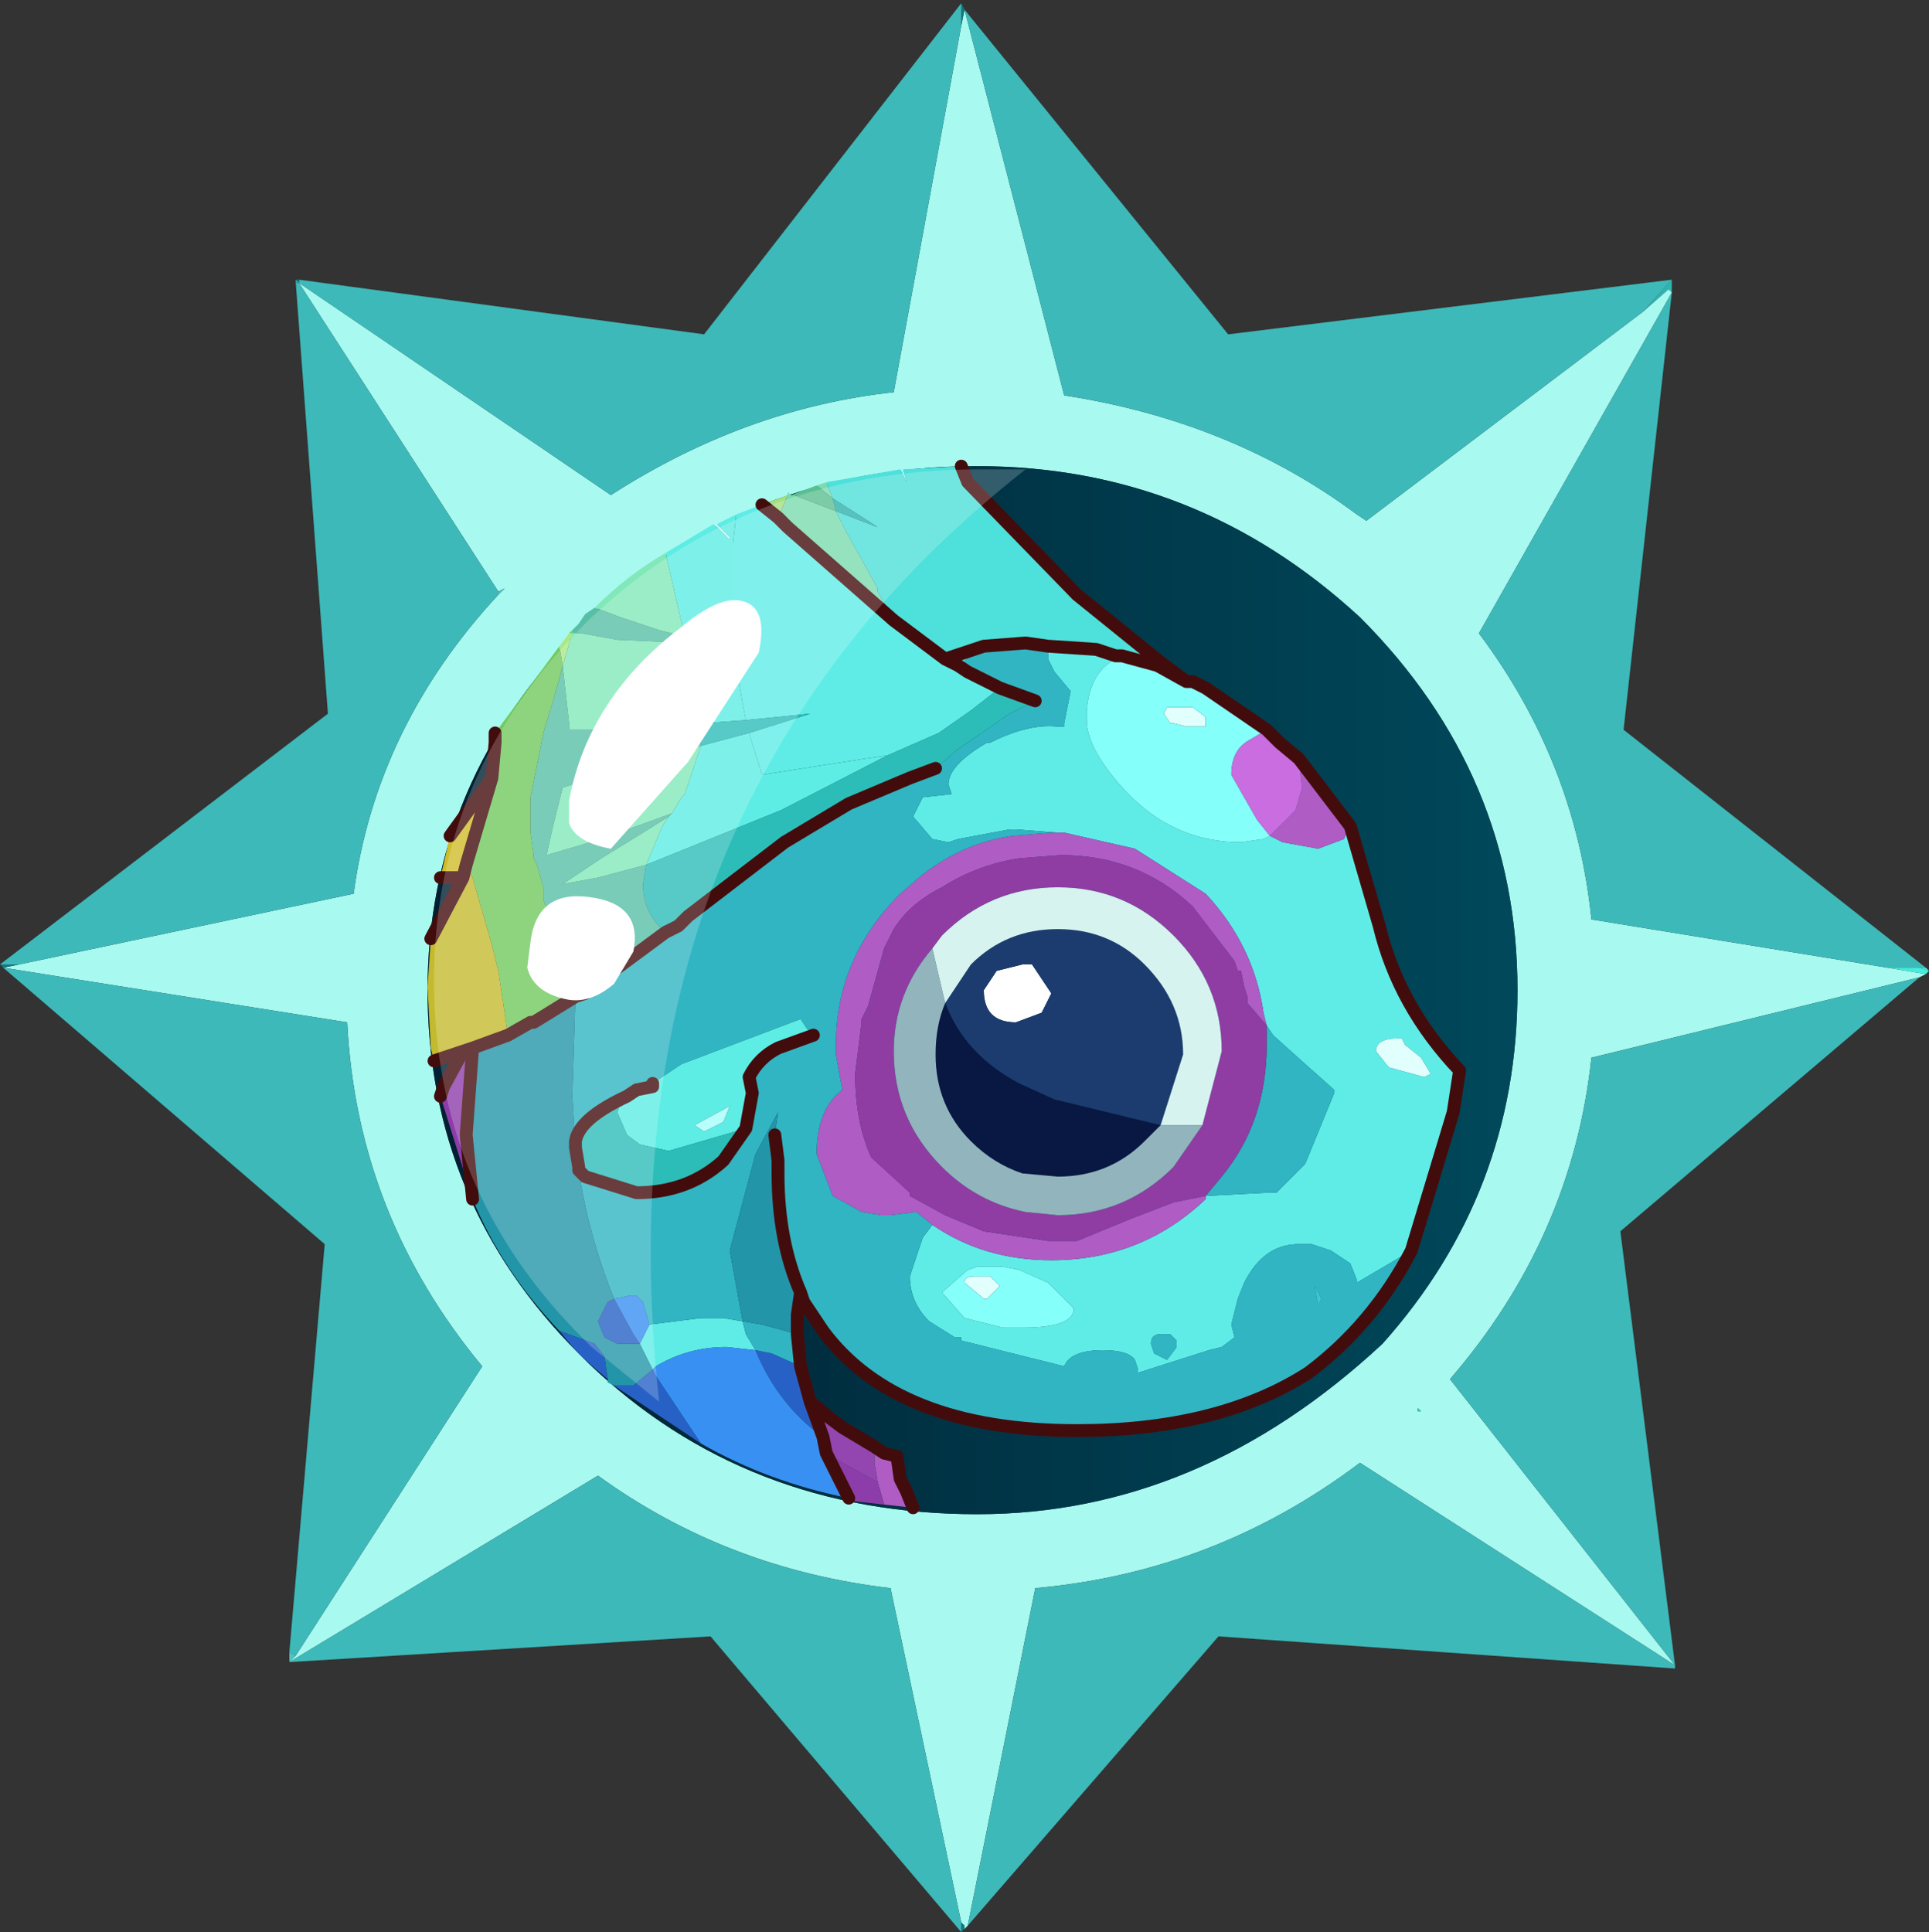 <?xml version="1.0" encoding="UTF-8" standalone="no"?>
<svg xmlns:ffdec="https://www.free-decompiler.com/flash" xmlns:xlink="http://www.w3.org/1999/xlink" ffdec:objectType="frame" height="30.05px" width="30.0px" xmlns="http://www.w3.org/2000/svg">
  <rect width="100%" height="100%" fill="#333333" stroke="none"/>
  <g transform="matrix(1.0, 0.0, 0.0, 1.0, 0.0, 0.0)">
    <use ffdec:characterId="1" height="30.0" transform="matrix(1.0, 0.0, 0.0, 1.0, 0.0, 0.0)" width="30.0" xlink:href="#shape0"/>
    <use ffdec:characterId="3" height="30.0" transform="matrix(1.0, 0.0, 0.0, 1.0, 0.0, 0.05)" width="30.0" xlink:href="#sprite0"/>
  </g>
  <defs>
    <g id="shape0" transform="matrix(1.0, 0.0, 0.0, 1.0, 0.0, 0.0)">
      <path d="M0.0 0.0 L30.0 0.0 30.0 30.0 0.0 30.0 0.0 0.0" fill="#33cc66" fill-opacity="0.0" fill-rule="evenodd" stroke="none"/>
    </g>
    <g id="sprite0" transform="matrix(1.0, 0.0, 0.0, 1.0, 0.0, 0.0)">
      <use ffdec:characterId="2" height="30.0" transform="matrix(1.0, 0.0, 0.0, 1.0, 0.0, 0.0)" width="30.0" xlink:href="#shape1"/>
    </g>
    <g id="shape1" transform="matrix(1.0, 0.0, 0.0, 1.0, 0.0, 0.0)">
      <path d="M25.55 4.8 L26.0 4.3 26.0 4.5 25.95 4.45 25.55 4.8 M29.95 15.0 L30.0 15.05 29.85 15.0 29.95 15.0" fill="url(#gradient0)" fill-rule="evenodd" stroke="none"/>
      <path d="M15.0 0.1 L16.55 6.1 Q19.15 6.5 21.1 7.95 L21.25 8.05 25.55 4.8 25.95 4.45 26.0 4.5 23.0 9.8 Q24.5 11.8 24.75 14.25 L29.35 15.0 29.95 15.1 29.85 15.15 24.75 16.4 Q24.45 19.2 22.55 21.4 L26.05 25.85 21.15 22.7 Q18.9 24.4 16.1 24.65 L15.05 29.9 15.0 29.95 15.0 29.9 14.95 29.85 13.85 24.65 Q11.3 24.35 9.3 22.9 L4.5 25.8 4.6 25.7 7.5 21.2 Q5.55 18.85 5.4 15.85 L0.05 15.0 0.3 14.95 5.5 13.85 Q5.85 11.25 7.75 9.2 L7.85 9.1 7.75 9.15 4.65 4.35 9.5 7.65 Q11.6 6.3 13.9 6.05 L14.95 0.35 15.0 0.1 M22.05 21.9 L22.1 21.9 22.05 21.85 22.05 21.9 M23.6 15.35 Q23.6 12.0 21.15 9.55 18.6 7.2 15.2 7.2 11.6 7.2 9.15 9.55 L9.05 9.7 Q6.65 12.1 6.65 15.35 6.65 18.65 9.0 21.0 L9.15 21.15 Q11.6 23.5 15.2 23.5 18.65 23.5 21.5 20.85 23.6 18.5 23.6 15.35" fill="#a8f9f0" fill-rule="evenodd" stroke="none"/>
      <path d="M25.55 4.8 L21.25 8.05 21.1 7.95 Q19.15 6.5 16.55 6.1 L15.0 0.1 19.1 5.15 26.0 4.3 25.55 4.8 M14.95 0.0 L14.95 0.35 13.9 6.05 Q11.6 6.3 9.5 7.65 L4.65 4.35 7.75 9.15 7.75 9.2 Q5.85 11.25 5.5 13.85 L0.3 14.95 0.0 14.95 5.1 11.05 4.6 4.35 4.65 4.35 4.65 4.3 10.95 5.15 14.95 0.0 M26.0 4.5 L25.25 11.3 29.95 15.0 29.85 15.0 29.35 15.0 24.75 14.25 Q24.5 11.8 23.0 9.8 L26.0 4.5 M29.85 15.15 L25.2 19.1 26.05 25.85 26.05 25.9 18.95 25.4 15.05 29.9 16.1 24.65 Q18.9 24.4 21.15 22.7 L26.05 25.85 22.55 21.4 Q24.45 19.2 24.75 16.4 L29.85 15.15 M14.95 30.0 L11.05 25.4 4.5 25.8 9.3 22.9 Q11.3 24.35 13.85 24.65 L14.95 29.85 14.95 30.0 M4.5 25.65 L5.05 19.3 0.05 15.0 5.4 15.85 Q5.55 18.85 7.5 21.2 L4.6 25.7 4.5 25.65" fill="#3eb9b9" fill-rule="evenodd" stroke="none"/>
      <path d="M30.0 15.05 L29.95 15.1 29.35 15.0 29.85 15.0 30.0 15.05" fill="url(#gradient1)" fill-rule="evenodd" stroke="none"/>
      <path d="M15.0 29.95 L14.95 30.0 14.95 29.85 15.0 29.9 15.0 29.95 M22.05 21.9 L22.05 21.85 22.1 21.9 22.05 21.9" fill="url(#gradient2)" fill-rule="evenodd" stroke="none"/>
      <path d="M23.6 15.35 Q23.6 18.5 21.5 20.85 18.65 23.5 15.2 23.5 11.6 23.5 9.15 21.15 L9.0 21.0 Q6.65 18.65 6.65 15.35 6.65 12.1 9.05 9.7 L9.15 9.55 Q11.6 7.2 15.2 7.2 18.6 7.2 21.15 9.55 23.6 12.0 23.6 15.35" fill="url(#gradient3)" fill-rule="evenodd" stroke="none"/>
      <path d="M14.95 0.0 L15.0 0.1 14.95 0.35 14.95 0.0" fill="url(#gradient4)" fill-rule="evenodd" stroke="none"/>
      <path d="M4.6 4.3 L4.65 4.3 4.65 4.35 4.6 4.3" fill="url(#gradient5)" fill-rule="evenodd" stroke="none"/>
      <path d="M4.6 4.35 L4.6 4.3 4.65 4.35 4.6 4.35" fill="url(#gradient6)" fill-rule="evenodd" stroke="none"/>
      <path d="M4.5 25.8 L4.5 25.65 4.6 25.7 4.5 25.8 M7.75 9.15 L7.85 9.1 7.75 9.2 7.75 9.15" fill="#4dc4c2" fill-rule="evenodd" stroke="none"/>
      <path d="M0.05 15.0 L0.0 14.95 0.3 14.95 0.05 15.0" fill="url(#gradient7)" fill-rule="evenodd" stroke="none"/>
      <path d="M19.75 12.95 L19.95 13.05 20.5 13.15 20.9 13.0 21.0 12.8 21.45 14.35 Q21.75 15.6 22.7 16.6 L22.6 17.25 21.95 19.4 21.1 19.9 21.1 19.85 21.0 19.6 20.85 19.5 20.7 19.4 20.4 19.3 20.2 19.3 Q19.65 19.3 19.35 19.9 L19.25 20.15 19.15 20.55 19.2 20.75 19.0 20.9 18.8 20.95 17.7 21.3 17.7 21.25 17.65 21.1 Q17.55 20.95 17.15 20.95 16.65 20.95 16.55 21.2 L15.35 20.9 14.95 20.8 14.95 20.75 14.85 20.75 14.45 20.5 Q14.15 20.2 14.15 19.8 L14.35 19.2 14.5 19.0 Q15.3 19.55 16.35 19.55 17.75 19.55 18.75 18.6 L18.75 18.55 19.7 18.5 19.85 18.5 20.3 18.05 20.75 16.95 20.75 16.9 20.3 16.5 19.8 16.05 19.7 15.9 19.65 15.7 Q19.5 14.65 18.75 13.85 L17.65 13.15 16.55 12.9 16.45 12.9 15.8 12.85 15.7 12.85 14.9 13.0 14.75 13.05 14.5 13.0 14.2 12.65 14.35 12.35 14.8 12.3 14.75 12.15 Q14.75 11.85 15.35 11.5 L15.4 11.5 Q16.0 11.2 16.45 11.25 L16.55 11.25 16.55 11.2 16.65 10.7 16.4 10.4 16.3 10.2 16.3 10.15 16.3 10.0 17.05 10.05 17.35 10.15 17.45 10.15 17.35 10.2 Q16.95 10.4 16.9 11.0 L16.9 11.15 Q16.9 11.6 17.5 12.25 18.25 13.05 19.3 13.05 L19.65 13.0 19.75 12.95 M13.9 9.6 L14.7 10.2 14.8 10.25 14.9 10.3 15.05 10.4 15.55 10.65 15.1 11.0 14.6 11.35 13.8 11.7 13.45 11.75 11.85 12.0 11.65 11.35 12.6 11.05 11.6 11.15 11.55 10.9 11.45 10.3 11.45 10.05 11.4 9.95 11.4 8.95 11.4 8.7 11.4 8.6 11.4 8.4 11.45 7.95 11.85 7.8 12.1 8.0 12.25 8.15 13.9 9.6 M22.25 16.65 L22.1 16.4 21.85 16.2 21.8 16.1 21.75 16.1 Q21.4 16.1 21.4 16.3 L21.6 16.55 22.15 16.7 22.25 16.65 M10.1 20.55 L10.9 20.45 11.25 20.45 11.55 20.5 11.6 20.7 11.75 20.95 11.3 20.9 Q10.7 20.9 10.2 21.2 L10.15 21.25 9.95 20.85 10.1 20.55 M15.05 19.7 L14.65 20.05 15.0 20.45 15.6 20.6 15.9 20.6 Q16.7 20.6 16.7 20.3 L16.3 19.9 15.85 19.7 15.6 19.65 15.55 19.65 15.2 19.65 15.05 19.7 M18.2 20.7 L18.05 20.7 Q17.9 20.7 17.9 20.85 L17.95 21.0 18.15 21.1 18.3 20.9 18.3 20.8 18.2 20.7" fill="#5fece6" fill-rule="evenodd" stroke="none"/>
      <path d="M21.0 12.8 L20.9 13.0 20.5 13.15 19.95 13.05 19.75 12.95 20.15 12.55 20.25 12.2 20.2 11.75 21.0 12.8 M16.45 12.9 L16.55 12.9 17.65 13.15 18.75 13.85 Q19.5 14.65 19.65 15.7 L19.7 15.9 19.4 15.55 19.4 15.45 19.35 15.3 19.3 15.05 19.25 15.05 19.2 14.9 18.55 14.05 Q17.7 13.25 16.5 13.25 L15.85 13.3 Q15.2 13.4 14.65 13.75 14.15 14.0 13.9 14.4 L13.75 14.7 13.5 15.6 13.45 15.7 13.4 15.8 13.4 15.85 13.35 16.25 13.3 16.65 Q13.3 17.4 13.55 17.95 L14.15 18.5 14.15 18.55 14.7 18.85 15.3 19.1 16.3 19.25 16.75 19.25 17.6 18.9 18.25 18.65 18.75 18.55 18.75 18.6 Q17.75 19.55 16.35 19.55 15.3 19.55 14.5 19.0 L14.25 18.8 13.85 18.85 13.7 18.85 13.4 18.8 12.95 18.55 12.7 17.9 Q12.7 17.2 13.1 16.9 L13.0 16.35 13.0 16.3 13.0 16.2 Q13.0 14.85 14.0 13.85 L14.35 13.55 Q15.0 13.05 15.75 12.95 L16.35 12.9 16.45 12.9 M13.6 22.45 L13.75 22.55 13.95 22.6 14.0 22.95 14.1 23.15 14.2 23.4 13.75 23.35 13.65 23.0 13.6 22.7 13.6 22.45" fill="#af5cc4" fill-rule="evenodd" stroke="none"/>
      <path d="M22.25 16.65 L22.15 16.7 21.6 16.55 21.4 16.3 Q21.4 16.1 21.75 16.1 L21.8 16.1 21.85 16.2 22.1 16.4 22.25 16.65 M18.55 10.95 L18.75 11.1 18.75 11.25 18.45 11.25 18.25 11.2 18.2 11.2 18.1 11.05 18.15 10.95 18.3 10.95 18.5 10.95 18.55 10.95 M15.15 19.8 L15.25 19.8 15.35 19.8 15.4 19.8 15.55 19.95 15.35 20.15 15.3 20.15 15.0 19.9 Q15.0 19.8 15.15 19.8" fill="#e0fffd" fill-rule="evenodd" stroke="none"/>
      <path d="M16.3 10.0 L16.3 10.15 16.3 10.2 16.4 10.4 16.65 10.7 16.55 11.2 16.55 11.25 16.45 11.25 Q16.0 11.2 15.4 11.5 L15.35 11.5 Q14.75 11.85 14.75 12.15 L14.8 12.3 14.35 12.35 14.2 12.65 14.5 13.0 14.75 13.05 14.9 13.0 15.7 12.85 15.8 12.85 16.45 12.9 16.35 12.9 15.75 12.95 Q15.0 13.05 14.35 13.55 L14.0 13.85 Q13.0 14.85 13.0 16.2 L13.0 16.3 13.0 16.35 13.1 16.9 Q12.7 17.2 12.7 17.9 L12.95 18.55 13.4 18.8 13.7 18.85 13.85 18.85 14.25 18.8 14.5 19.0 14.35 19.2 14.15 19.8 Q14.15 20.2 14.45 20.5 L14.85 20.75 14.95 20.75 14.95 20.8 15.35 20.9 16.55 21.2 Q16.65 20.95 17.15 20.95 17.55 20.95 17.65 21.1 L17.7 21.25 17.7 21.3 18.8 20.95 19.0 20.9 19.2 20.75 19.15 20.55 19.25 20.15 19.35 19.9 Q19.65 19.3 20.2 19.3 L20.4 19.3 20.7 19.4 20.85 19.5 21.0 19.6 21.1 19.85 21.1 19.9 21.95 19.4 Q21.35 20.55 20.35 21.3 18.95 22.2 16.75 22.2 13.95 22.2 12.8 20.65 L12.5 20.2 12.45 20.05 Q12.1 19.25 12.1 18.2 L12.1 18.15 12.1 18.0 12.05 17.6 12.1 17.25 11.75 17.9 11.35 19.4 11.55 20.5 11.25 20.45 10.9 20.45 10.1 20.55 10.0 20.2 9.9 20.1 9.8 20.1 9.55 20.15 Q9.15 19.15 9.0 18.15 L9.1 18.25 9.9 18.5 Q10.7 18.5 11.25 18.0 L11.6 17.5 11.7 16.95 11.65 16.7 Q11.8 16.4 12.1 16.25 L12.65 16.05 12.55 15.95 12.45 15.8 10.6 16.5 10.15 16.8 10.15 16.85 9.9 16.95 9.9 16.9 9.75 17.0 Q9.0 17.35 8.95 17.7 L8.95 17.8 8.9 17.0 8.95 15.45 9.1 15.4 9.2 15.3 10.35 14.45 10.55 14.35 10.7 14.2 12.2 13.05 13.2 12.45 14.15 12.05 14.55 11.9 14.9 11.6 15.7 11.05 16.1 10.85 15.55 10.65 15.05 10.4 14.9 10.3 15.3 10.0 15.95 9.95 16.3 10.0 M19.7 15.9 L19.8 16.05 20.3 16.5 20.75 16.9 20.75 16.95 20.3 18.05 19.85 18.5 19.7 18.5 18.75 18.55 19.0 18.25 Q19.7 17.4 19.7 16.2 L19.7 15.9 M20.55 20.15 L20.45 19.95 20.5 20.25 20.55 20.15 M12.4 20.7 L12.45 21.2 12.0 21.0 11.75 20.95 11.6 20.7 11.55 20.5 11.85 20.55 12.4 20.7 M10.15 16.85 L9.9 16.9 10.15 16.85 M18.2 20.7 L18.3 20.8 18.3 20.9 18.15 21.1 17.95 21.0 17.9 20.85 Q17.9 20.7 18.05 20.7 L18.2 20.7" fill="#31b5c2" fill-rule="evenodd" stroke="none"/>
      <path d="M20.55 20.15 L20.5 20.25 20.45 19.95 20.55 20.15 M12.05 17.6 L12.1 18.0 12.05 18.05 12.05 17.6" fill="#3ec7d4" fill-rule="evenodd" stroke="none"/>
      <path d="M17.45 10.15 L17.35 10.15 17.05 10.05 16.3 10.0 15.95 9.95 15.3 10.0 14.7 10.2 15.3 10.0 14.9 10.3 14.8 10.25 14.7 10.2 13.9 9.6 13.65 9.15 13.65 9.1 13.15 8.2 13.0 7.9 13.65 8.15 13.5 8.05 12.95 7.7 12.85 7.45 14.0 7.25 14.1 7.45 14.05 7.25 14.95 7.2 15.05 7.45 16.75 9.2 18.05 10.25 17.45 10.15" fill="#4ee0da" fill-rule="evenodd" stroke="none"/>
      <path d="M14.05 7.25 L14.1 7.45 14.0 7.25 14.05 7.25" fill="#8cfffa" fill-rule="evenodd" stroke="none"/>
      <path d="M12.85 7.45 L12.95 7.7 12.7 7.5 12.85 7.45 M13.0 7.9 L13.15 8.2 13.65 9.1 13.65 9.15 13.9 9.6 12.25 8.15 12.1 8.0 12.25 7.65 12.25 7.6 12.3 7.65 12.35 7.65 13.0 7.9" fill="#7bdbaf" fill-rule="evenodd" stroke="none"/>
      <path d="M12.3 7.65 L12.7 7.5 12.95 7.7 13.0 7.9 12.35 7.65 12.3 7.65" fill="#5bbf91" fill-rule="evenodd" stroke="none"/>
      <path d="M18.45 10.55 L18.0 10.3 17.45 10.15 18.05 10.25 18.45 10.55 M12.95 7.7 L13.5 8.05 13.65 8.15 13.0 7.9 12.95 7.7" fill="#30b1ad" fill-rule="evenodd" stroke="none"/>
      <path d="M10.35 8.55 L11.1 8.1 11.35 8.35 11.35 8.3 11.15 8.1 11.45 7.95 11.4 8.4 11.4 8.6 11.4 8.7 11.4 8.95 11.4 9.95 11.45 10.05 11.45 10.3 11.55 10.9 11.6 11.15 10.9 11.2 10.75 10.3 10.7 9.95 11.25 9.95 11.35 9.95 11.2 9.9 10.7 9.85 10.65 9.85 10.35 8.55 M11.65 11.35 L11.85 12.0 13.45 11.75 13.8 11.7 12.15 12.55 10.05 13.4 10.3 12.8 10.4 12.65 10.45 12.6 10.6 12.35 10.65 12.3 10.9 11.55 11.65 11.35 M9.75 17.0 L9.9 16.9 9.9 16.95 10.15 16.85 10.15 16.8 10.6 16.5 12.45 15.8 12.55 15.95 12.65 16.05 12.1 16.25 Q11.8 16.4 11.65 16.7 L11.7 16.95 11.6 17.5 10.4 17.85 9.95 17.75 9.75 17.6 9.6 17.25 9.65 17.1 9.75 17.0 M11.25 17.4 L11.35 17.15 10.8 17.45 10.95 17.55 11.25 17.4" fill="#5dede4" fill-rule="evenodd" stroke="none"/>
      <path d="M11.1 8.1 L11.15 8.1 11.35 8.3 11.35 8.35 11.1 8.1 M11.25 17.4 L10.95 17.55 10.8 17.45 11.35 17.15 11.25 17.4" fill="#b6fffa" fill-rule="evenodd" stroke="none"/>
      <path d="M11.85 7.8 L12.25 7.65 12.1 8.0 11.85 7.8" fill="#a4e081" fill-rule="evenodd" stroke="none"/>
      <path d="M10.65 9.85 L10.7 9.85 11.2 9.9 11.35 9.95 11.25 9.95 10.7 9.95 10.65 9.85 M10.9 11.2 L11.6 11.15 12.6 11.05 11.65 11.35 10.9 11.55 10.9 11.4 10.9 11.2 M13.8 11.7 L14.6 11.35 15.1 11.0 15.55 10.65 16.1 10.85 15.7 11.05 14.9 11.6 14.55 11.9 14.15 12.05 13.2 12.45 12.2 13.05 10.7 14.2 10.55 14.35 10.35 14.45 Q10.0 14.15 10.0 13.7 L10.05 13.4 12.15 12.55 13.8 11.7 M11.6 17.5 L11.25 18.0 Q10.7 18.5 9.9 18.5 L9.1 18.25 9.0 18.15 9.0 18.1 8.95 17.8 8.95 17.7 Q9.0 17.35 9.75 17.0 L9.65 17.1 9.6 17.25 9.75 17.6 9.95 17.75 10.4 17.85 11.6 17.5" fill="#2dbdb9" fill-rule="evenodd" stroke="none"/>
      <path d="M8.9 9.75 L9.0 9.65 9.1 9.5 9.25 9.4 9.65 9.55 10.25 9.75 10.65 9.85 10.7 9.95 9.6 9.9 9.05 9.8 8.9 9.8 8.9 9.75 M10.9 11.55 L10.5 11.65 9.5 11.95 8.75 12.2 8.6 12.8 8.5 13.25 9.35 13.0 10.45 12.6 10.4 12.65 10.0 12.9 9.35 13.3 8.75 13.7 9.3 13.6 10.05 13.4 10.0 13.7 Q10.0 14.15 10.35 14.45 L9.2 15.3 9.1 15.4 9.0 15.2 8.45 13.95 8.45 13.8 8.45 13.75 8.35 13.4 8.3 13.3 8.3 13.25 8.25 12.9 8.25 12.35 8.45 11.35 8.6 10.85 8.7 10.5 8.75 10.3 8.85 11.2 8.85 11.3 9.5 11.3 10.45 11.2 10.5 11.2 10.9 11.2 10.9 11.4 10.9 11.55" fill="#57bfa5" fill-rule="evenodd" stroke="none"/>
      <path d="M9.25 9.4 Q9.75 8.9 10.35 8.55 L10.65 9.85 10.25 9.75 9.65 9.55 9.25 9.4 M10.7 9.95 L10.75 10.3 10.9 11.2 10.5 11.2 10.45 11.2 9.5 11.3 8.85 11.3 8.85 11.2 8.75 10.3 8.9 9.8 9.05 9.8 9.6 9.9 10.7 9.95 M10.45 12.6 L9.35 13.0 8.5 13.25 8.6 12.8 8.75 12.2 9.5 11.95 10.5 11.65 10.9 11.55 10.65 12.3 10.6 12.35 10.45 12.6 M10.05 13.4 L9.3 13.6 8.75 13.7 9.35 13.3 10.0 12.9 10.4 12.65 10.3 12.8 10.05 13.4" fill="#81e8b9" fill-rule="evenodd" stroke="none"/>
      <path d="M19.75 12.95 L19.65 13.0 19.3 13.05 Q18.25 13.05 17.5 12.25 16.9 11.6 16.9 11.15 L16.9 11.0 Q16.95 10.4 17.35 10.2 L17.45 10.15 18.0 10.3 18.45 10.55 18.5 10.55 18.55 10.55 18.75 10.65 19.7 11.3 19.45 11.45 Q19.15 11.6 19.15 12.0 L19.55 12.7 19.75 12.95 M18.55 10.95 L18.5 10.95 18.3 10.95 18.15 10.95 18.1 11.05 18.2 11.2 18.25 11.2 18.45 11.25 18.75 11.25 18.75 11.1 18.55 10.95 M15.15 19.8 Q15.0 19.8 15.0 19.9 L15.3 20.15 15.35 20.15 15.55 19.95 15.4 19.8 15.35 19.8 15.25 19.8 15.15 19.8 M15.05 19.7 L15.2 19.65 15.55 19.65 15.6 19.65 15.85 19.7 16.3 19.9 16.7 20.3 Q16.7 20.6 15.9 20.6 L15.6 20.6 15.0 20.45 14.65 20.05 15.05 19.7" fill="#85fff9" fill-rule="evenodd" stroke="none"/>
      <path d="M20.2 11.75 L20.25 12.2 20.15 12.55 19.75 12.95 19.55 12.7 19.15 12.0 Q19.15 11.6 19.45 11.45 L19.7 11.3 19.9 11.5 20.2 11.75" fill="#c96de0" fill-rule="evenodd" stroke="none"/>
      <path d="M7.65 12.05 L7.7 11.5 7.7 11.35 8.7 10.0 8.75 10.3 8.7 10.5 8.6 10.85 8.45 11.35 8.25 12.35 8.25 12.9 8.3 13.25 8.3 13.3 8.35 13.4 8.45 13.75 8.45 13.8 8.45 13.95 9.0 15.2 9.1 15.4 8.95 15.45 8.3 15.85 8.25 15.85 7.9 16.05 7.75 15.05 7.65 14.65 7.35 13.6 7.25 13.4 7.65 12.05 M8.85 9.8 L8.9 9.75 8.9 9.8 8.85 9.8" fill="#72c95f" fill-rule="evenodd" stroke="none"/>
      <path d="M8.7 10.0 L8.85 9.8 8.9 9.8 8.75 10.3 8.7 10.0" fill="#aae887" fill-rule="evenodd" stroke="none"/>
      <path d="M7.2 16.3 L6.75 16.45 6.7 16.25 6.65 15.3 6.7 14.55 7.2 13.6 7.25 13.4 7.35 13.6 7.65 14.65 7.75 15.05 7.9 16.05 7.35 16.25 7.2 16.3" fill="#c4ba2e" fill-rule="evenodd" stroke="none"/>
      <path d="M7.2 13.6 L6.85 13.6 7.0 12.95 7.65 12.05 7.25 13.4 7.2 13.6" fill="#d0bc2b" fill-rule="evenodd" stroke="none"/>
      <path d="M13.75 23.35 L13.3 23.3 13.2 23.25 12.9 22.65 12.85 22.55 13.1 22.7 13.65 23.0 13.75 23.35 M7.35 18.6 L6.85 17.0 6.9 16.85 7.2 16.3 7.35 16.25 7.25 17.6 7.35 18.6" fill="#8d3daa" fill-rule="evenodd" stroke="none"/>
      <path d="M12.45 20.05 L12.4 20.4 12.4 20.7 11.85 20.55 11.55 20.5 11.35 19.4 11.75 17.9 12.1 17.25 12.05 17.6 12.05 18.05 12.1 18.0 12.1 18.15 12.1 18.2 Q12.1 19.25 12.45 20.05 M9.55 21.5 L9.45 21.45 9.45 21.4 9.4 21.05 9.25 20.85 8.7 20.65 Q7.8 19.7 7.35 18.6 L7.25 17.6 7.35 16.25 7.9 16.05 8.25 15.85 8.3 15.85 8.95 15.45 8.9 17.0 8.95 17.8 9.0 18.1 9.0 18.15 Q9.15 19.15 9.55 20.15 L9.45 20.2 9.3 20.5 9.4 20.75 9.6 20.85 9.8 20.85 9.95 20.85 10.15 21.25 9.85 21.5 9.75 21.5 9.55 21.5" fill="#2395a8" fill-rule="evenodd" stroke="none"/>
      <path d="M13.2 23.25 Q11.95 23.0 10.9 22.4 L10.2 21.35 10.15 21.25 10.2 21.2 Q10.7 20.9 11.3 20.9 L11.75 20.95 Q12.1 21.8 12.8 22.3 L12.85 22.55 12.9 22.65 13.2 23.25 M9.55 20.15 L9.8 20.1 9.9 20.1 10.0 20.2 10.1 20.55 9.95 20.85 9.85 20.7 9.55 20.15" fill="#3890f2" fill-rule="evenodd" stroke="none"/>
      <path d="M12.45 21.2 L12.6 21.75 12.8 22.3 Q12.1 21.8 11.75 20.95 L12.0 21.0 12.45 21.2 M10.9 22.4 L9.55 21.5 9.75 21.5 9.85 21.5 10.15 21.25 10.2 21.35 10.9 22.4 M9.45 21.4 L9.1 21.1 8.95 20.95 8.7 20.65 9.25 20.85 9.4 21.05 9.45 21.4 M9.95 20.85 L9.8 20.85 9.6 20.85 9.4 20.75 9.3 20.5 9.45 20.2 9.55 20.15 9.85 20.7 9.95 20.85" fill="#2861c6" fill-rule="evenodd" stroke="none"/>
      <path d="M18.75 18.55 L18.25 18.65 17.6 18.9 16.75 19.25 16.3 19.25 15.3 19.1 14.7 18.85 14.15 18.55 14.15 18.5 13.55 17.95 Q13.3 17.4 13.3 16.65 L13.35 16.25 13.4 15.85 13.4 15.8 13.45 15.7 13.5 15.6 13.75 14.7 13.9 14.4 Q14.15 14.0 14.65 13.75 15.2 13.4 15.85 13.3 L16.5 13.25 Q17.7 13.25 18.55 14.05 L19.2 14.9 19.25 15.05 19.3 15.05 19.35 15.3 19.4 15.45 19.4 15.55 19.7 15.9 19.7 16.2 Q19.7 17.4 19.0 18.25 L18.75 18.55 M14.5 14.7 Q13.9 15.4 13.9 16.3 13.9 17.35 14.65 18.1 15.2 18.65 15.95 18.8 L16.45 18.85 Q17.5 18.85 18.25 18.1 L18.7 17.45 19.0 16.3 Q19.0 15.25 18.25 14.5 17.5 13.75 16.45 13.75 15.4 13.75 14.65 14.5 L14.5 14.7" fill="#8f3da3" fill-rule="evenodd" stroke="none"/>
      <path d="M15.5 15.05 L15.9 14.95 16.05 14.95 16.35 15.4 16.2 15.7 15.8 15.85 Q15.3 15.85 15.3 15.35 L15.5 15.05" fill="#ffffff" fill-rule="evenodd" stroke="none"/>
      <path d="M15.5 15.05 L15.3 15.35 Q15.3 15.85 15.8 15.85 L16.2 15.7 16.35 15.4 16.05 14.95 15.9 14.95 15.5 15.05 M18.05 17.45 L16.4 17.05 15.85 16.8 Q15.0 16.35 14.7 15.55 L15.1 14.95 Q15.65 14.4 16.45 14.4 17.25 14.4 17.8 14.95 18.4 15.55 18.4 16.35 L18.05 17.45" fill="#1c3c6f" fill-rule="evenodd" stroke="none"/>
      <path d="M18.05 17.45 L17.8 17.7 Q17.25 18.25 16.45 18.25 L15.9 18.2 Q15.45 18.05 15.1 17.7 14.55 17.15 14.55 16.35 14.55 15.9 14.7 15.55 15.0 16.35 15.85 16.8 L16.4 17.05 18.05 17.45" fill="#091743" fill-rule="evenodd" stroke="none"/>
      <path d="M14.7 15.55 Q14.55 15.9 14.55 16.35 14.55 17.15 15.1 17.7 15.45 18.05 15.9 18.2 L16.45 18.25 Q17.25 18.25 17.8 17.7 L18.05 17.45 18.7 17.45 18.25 18.1 Q17.5 18.85 16.45 18.85 L15.95 18.8 Q15.2 18.65 14.65 18.1 13.9 17.35 13.9 16.3 13.9 15.4 14.5 14.7 L14.7 15.55" fill="#92b4bd" fill-rule="evenodd" stroke="none"/>
      <path d="M14.7 15.55 L14.5 14.7 14.65 14.5 Q15.4 13.75 16.45 13.75 17.5 13.75 18.25 14.5 19.0 15.25 19.0 16.3 L18.7 17.45 18.05 17.45 18.4 16.35 Q18.4 15.55 17.8 14.95 17.25 14.4 16.45 14.4 15.65 14.4 15.1 14.95 L14.7 15.55" fill="#d6f3ef" fill-rule="evenodd" stroke="none"/>
      <path d="M12.6 21.75 L12.9 22.0 13.1 22.15 13.6 22.45 13.6 22.7 13.65 23.0 13.1 22.7 12.85 22.55 12.8 22.3 12.6 21.75" fill="#9346af" fill-rule="evenodd" stroke="none"/>
      <path d="M17.45 10.15 L17.35 10.15 17.05 10.05 16.3 10.0 15.95 9.95 15.3 10.0 14.7 10.2 13.9 9.6 12.25 8.15 12.1 8.0 11.85 7.8 M21.95 19.4 L22.6 17.25 22.7 16.6 Q21.75 15.6 21.45 14.35 L21.0 12.8 20.2 11.75 19.9 11.5 19.7 11.3 18.75 10.65 18.55 10.55 18.5 10.55 18.45 10.55 18.0 10.3 17.45 10.15 M18.05 10.25 L16.75 9.2 15.05 7.45 14.95 7.2 M21.95 19.4 Q21.35 20.55 20.35 21.3 18.95 22.2 16.75 22.2 13.95 22.2 12.8 20.65 L12.5 20.2 12.45 20.05 12.4 20.4 12.4 20.7 12.45 21.2 12.6 21.75 12.9 22.0 13.1 22.15 13.6 22.45 13.75 22.55 13.95 22.6 14.0 22.95 14.1 23.15 14.2 23.4 M6.85 17.0 L6.9 16.85 7.2 16.3 6.75 16.45 M6.7 14.55 L7.2 13.6 6.85 13.6 M7.0 12.95 L7.65 12.05 7.7 11.5 7.7 11.35 M15.55 10.65 L15.05 10.4 14.9 10.3 14.8 10.25 14.7 10.2 M9.1 15.4 L9.2 15.3 10.35 14.45 10.55 14.35 10.7 14.2 12.2 13.05 13.2 12.45 14.15 12.05 14.55 11.9 M15.55 10.65 L16.1 10.85 M18.05 10.25 L18.45 10.55 M7.9 16.05 L8.25 15.85 8.3 15.85 8.95 15.45 9.1 15.4 M7.25 13.4 L7.2 13.6 M7.35 18.6 L7.25 17.6 7.35 16.25 7.2 16.3 M9.75 17.0 L9.9 16.9 10.15 16.85 10.15 16.8 M12.65 16.05 L12.1 16.25 Q11.8 16.4 11.65 16.7 L11.7 16.95 11.6 17.5 11.25 18.0 Q10.7 18.5 9.9 18.5 L9.1 18.25 9.0 18.15 9.0 18.1 8.95 17.8 8.95 17.7 Q9.0 17.35 9.75 17.0 M12.05 17.6 L12.1 18.0 12.1 18.15 12.1 18.2 Q12.1 19.25 12.45 20.05 M7.35 16.25 L7.9 16.05 M12.8 22.3 L12.6 21.75 M13.2 23.25 L12.9 22.65 12.85 22.55 12.8 22.3 M7.65 12.05 L7.25 13.4" fill="none" stroke="#430c0c" stroke-linecap="round" stroke-linejoin="round" stroke-width="0.2"/>
      <path d="M15.95 7.25 Q9.25 12.5 10.25 21.75 L9.2 20.9 9.05 20.75 Q6.75 18.45 6.75 15.2 6.75 12.0 9.1 9.65 L9.2 9.55 Q11.65 7.25 15.25 7.25 L15.95 7.25" fill="#ffffff" fill-opacity="0.2" fill-rule="evenodd" stroke="none"/>
      <path d="M10.7 11.8 L9.5 13.15 Q8.95 13.05 8.85 12.75 L8.85 12.4 Q9.15 10.8 10.6 9.7 11.2 9.2 11.55 9.3 11.95 9.4 11.8 10.1 L10.7 11.8 M8.25 14.6 Q8.35 13.8 9.15 13.9 10.0 14.0 9.85 14.75 L9.55 15.25 Q9.2 15.55 8.85 15.5 8.3 15.4 8.2 15.0 L8.25 14.6" fill="#ffffff" fill-rule="evenodd" stroke="none"/>
    </g>
    <linearGradient gradientTransform="matrix(0.005, 0.0, 0.0, 0.006, 25.8, 9.55)" gradientUnits="userSpaceOnUse" id="gradient0" spreadMethod="pad" x1="-819.2" x2="819.2">
      <stop offset="0.0" stop-color="#14737c"/>
      <stop offset="1.0" stop-color="#48f2e0"/>
    </linearGradient>
    <linearGradient gradientTransform="matrix(0.005, 0.0, 0.0, 0.007, 26.05, 20.35)" gradientUnits="userSpaceOnUse" id="gradient1" spreadMethod="pad" x1="-819.2" x2="819.2">
      <stop offset="0.0" stop-color="#14737c"/>
      <stop offset="1.0" stop-color="#48f2e0"/>
    </linearGradient>
    <linearGradient gradientTransform="matrix(0.007, 0.0, 0.0, 0.005, 20.45, 25.9)" gradientUnits="userSpaceOnUse" id="gradient2" spreadMethod="pad" x1="-819.2" x2="819.2">
      <stop offset="0.0" stop-color="#14737c"/>
      <stop offset="1.0" stop-color="#48f2e0"/>
    </linearGradient>
    <linearGradient gradientTransform="matrix(0.01, 0.0, 0.0, 0.01, 15.15, 15.35)" gradientUnits="userSpaceOnUse" id="gradient3" spreadMethod="pad" x1="-819.2" x2="819.2">
      <stop offset="0.0" stop-color="#002031"/>
      <stop offset="1.0" stop-color="#00485a"/>
    </linearGradient>
    <linearGradient gradientTransform="matrix(0.007, 0.0, 0.0, 0.005, 20.45, 4.2)" gradientUnits="userSpaceOnUse" id="gradient4" spreadMethod="pad" x1="-819.2" x2="819.2">
      <stop offset="0.0" stop-color="#14737c"/>
      <stop offset="1.0" stop-color="#48f2e0"/>
    </linearGradient>
    <linearGradient gradientTransform="matrix(0.006, 0.0, 0.0, 0.005, 9.7, 4.15)" gradientUnits="userSpaceOnUse" id="gradient5" spreadMethod="pad" x1="-819.2" x2="819.2">
      <stop offset="0.0" stop-color="#14737c"/>
      <stop offset="1.0" stop-color="#48f2e0"/>
    </linearGradient>
    <linearGradient gradientTransform="matrix(0.005, 0.0, 0.0, 0.006, 4.25, 9.55)" gradientUnits="userSpaceOnUse" id="gradient6" spreadMethod="pad" x1="-819.2" x2="819.2">
      <stop offset="0.0" stop-color="#14737c"/>
      <stop offset="1.0" stop-color="#48f2e0"/>
    </linearGradient>
    <linearGradient gradientTransform="matrix(0.005, 0.0, 0.0, 0.006, 4.05, 20.25)" gradientUnits="userSpaceOnUse" id="gradient7" spreadMethod="pad" x1="-819.2" x2="819.2">
      <stop offset="0.0" stop-color="#14737c"/>
      <stop offset="1.0" stop-color="#48f2e0"/>
    </linearGradient>
  </defs>
</svg>
